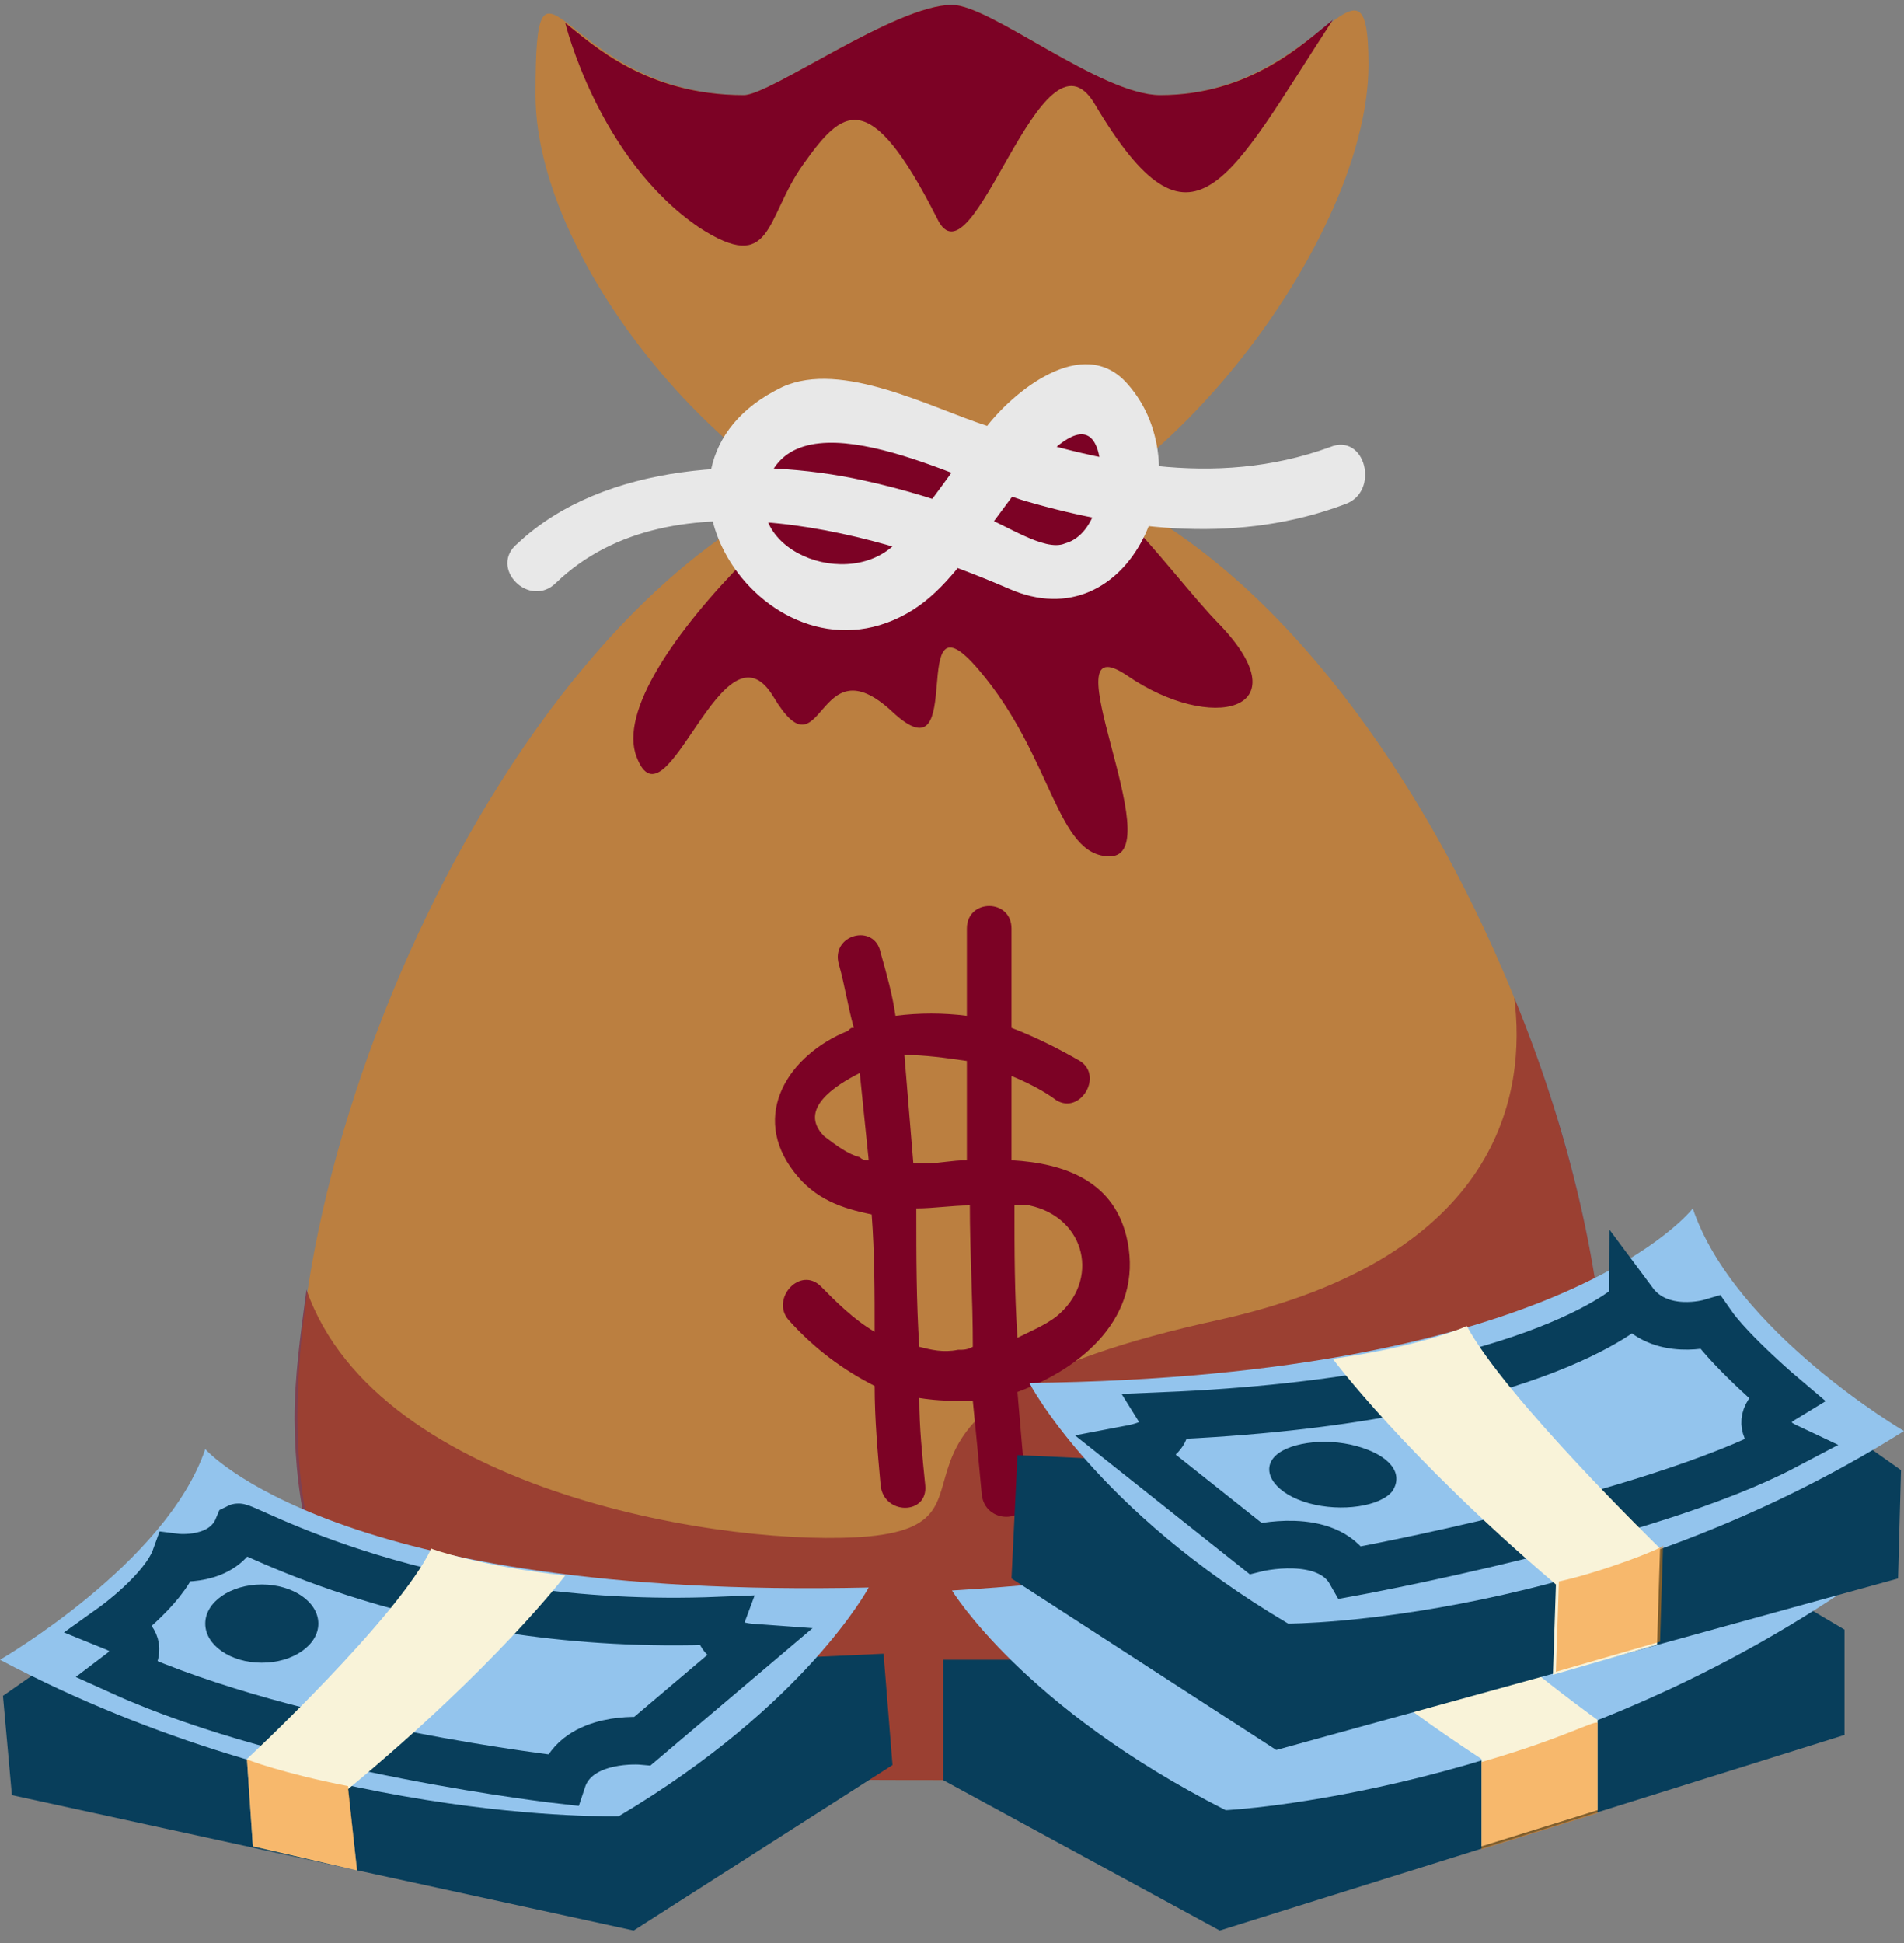 <svg width="100" height="102" viewBox="0 0 100 102" fill="none" xmlns="http://www.w3.org/2000/svg">
    <rect x="0" y="0" width="100" height="102" fill="#808080" stroke="none"/>
    <g clip-path="url(#clip0_741_398)">
        <path
            d="M84.375 74.335C84.375 93.448 69.062 93.448 50 93.448C30.938 93.448 15.625 93.448 15.625 74.335C15.625 55.223 31.094 23.948 50 23.948C68.906 23.948 84.375 55.065 84.375 74.335Z"
            fill="#F77F00" fill-opacity="0.5"/>
        <path opacity="0.5"
              d="M84.375 74.335C84.375 67.859 82.656 59.962 79.531 52.38C80.156 57.276 78.906 65.964 64.062 69.281C42.969 73.862 53.906 79.864 45.625 80.653C38.594 81.285 19.844 78.442 16.094 67.701C15.781 70.07 15.469 72.282 15.469 74.493C15.625 93.448 31.094 93.448 50 93.448C68.906 93.448 84.375 93.448 84.375 74.335Z"
              fill="#7C0225"/>
        <path
            d="M59.219 65.174C58.594 62.015 55.937 61.067 53.125 60.909V56.486C53.906 56.802 54.844 57.276 55.469 57.75C56.719 58.54 57.969 56.486 56.719 55.697C55.625 55.065 54.375 54.433 53.125 53.959V48.747C53.125 47.167 50.781 47.167 50.781 48.747V53.327C49.531 53.169 48.281 53.169 47.031 53.327C46.875 52.222 46.562 51.116 46.25 50.01C45.937 48.431 43.594 49.063 44.062 50.642C44.375 51.748 44.531 52.853 44.844 53.959C44.687 53.959 44.687 53.959 44.531 54.117C41.406 55.381 39.375 58.54 41.719 61.541C42.812 62.963 44.219 63.436 45.781 63.752C45.937 65.806 45.937 67.859 45.937 69.913C44.844 69.281 43.906 68.333 43.125 67.543C42.031 66.438 40.469 68.175 41.406 69.281C42.812 70.86 44.375 71.966 45.937 72.756C45.937 74.493 46.094 76.231 46.25 77.968C46.406 79.548 48.75 79.548 48.594 77.968C48.437 76.389 48.281 74.967 48.281 73.388C49.219 73.546 50.156 73.546 51.094 73.546C51.25 75.125 51.406 76.705 51.562 78.442C51.719 80.022 54.062 80.022 53.906 78.442C53.75 76.705 53.594 74.967 53.437 73.072C56.875 71.808 60 69.123 59.219 65.174ZM50.781 55.697V60.909C50 60.909 49.375 61.067 48.75 61.067H47.969L47.5 55.381C48.594 55.381 49.687 55.539 50.781 55.697ZM45.156 60.751C44.531 60.593 43.906 60.119 43.281 59.645C41.875 58.224 43.906 56.96 45.156 56.328C45.312 57.908 45.469 59.33 45.625 60.909C45.469 60.909 45.312 60.909 45.156 60.751ZM50.312 70.86C49.531 71.018 48.906 70.86 48.281 70.702C48.125 68.333 48.125 65.964 48.125 63.436C49.062 63.436 50 63.279 50.937 63.279C50.937 65.806 51.094 68.175 51.094 70.702C50.781 70.86 50.625 70.86 50.312 70.86ZM55.469 69.123C54.844 69.597 54.062 69.913 53.437 70.228C53.281 67.859 53.281 65.648 53.281 63.279H54.062C57.031 63.91 57.812 67.227 55.469 69.123Z"
            fill="#7C0225"/>
        <path d="M53.125 87.13H49.531V93.448L64.062 101.346L96.875 91.079V85.55L84.844 78.442L53.125 87.13Z"
              fill="#083E5B"/>
        <path
            d="M50 83.497C50 83.497 53.75 89.657 64.375 95.028C64.375 95.028 80.938 94.238 96.875 83.497C96.875 83.497 87.656 78.916 85 72.914C85 72.914 78.75 81.759 50 83.497Z"
            fill="#93C4ED"/>
        <path
            d="M42.969 86.972L46.406 86.814L46.875 92.658L33.281 101.346L0.625 94.238L0.156 89.025L11.25 81.285L42.969 86.972Z"
            fill="#083E5B"/>
        <path
            d="M45.625 83.339C45.625 83.339 42.344 89.499 32.5 95.343C32.5 95.343 16.406 95.817 0 87.13C0 87.13 8.75 82.075 10.781 76.073C10.781 76.073 17.656 83.971 45.625 83.339Z"
            fill="#93C4ED"/>
        <path
            d="M37.812 85.076C37.812 85.076 37.344 86.34 39.531 86.498L33.75 91.394C33.75 91.394 30.312 91.079 29.531 93.448C29.531 93.448 15.469 91.868 6.406 87.762C6.406 87.762 8.281 86.34 5.938 85.392C5.938 85.392 8.594 83.497 9.219 81.759C9.219 81.759 11.719 82.075 12.5 80.18C12.812 80.022 22.188 85.708 37.812 85.076V85.076Z"
            stroke="#083E5B" stroke-width="2.5" stroke-miterlimit="10"/>
        <path
            d="M13.75 87.287C15.39 87.287 16.719 86.368 16.719 85.234C16.719 84.1 15.39 83.181 13.75 83.181C12.11 83.181 10.781 84.1 10.781 85.234C10.781 86.368 12.11 87.287 13.75 87.287Z"
            fill="#083E5B"/>
        <path
            d="M29.688 82.707C29.688 82.707 26.094 87.446 18.281 93.922L18.75 98.186L13.281 96.923L12.969 92.342C12.969 92.342 20.938 84.918 22.656 81.285C22.5 81.285 25.312 82.233 29.688 82.707Z"
            fill="#F9F3D9"/>
        <path
            d="M65.781 81.601C65.781 81.601 67.188 85.392 77.812 92.342V96.923L83.906 95.027V90.289C83.906 90.289 76.562 85.076 72.188 79.864L65.781 81.601Z"
            fill="#F9F3D9"/>
        <path
            d="M56.875 76.547L53.438 76.389L53.125 82.865L67.031 91.868L99.688 82.865L99.844 77.178L88.438 69.123L56.875 76.547Z"
            fill="#083E5B"/>
        <path
            d="M54.062 72.598C54.062 72.598 57.5 79.232 67.656 85.234C67.656 85.234 83.906 85.234 100 75.125C100 75.125 91.094 69.913 88.906 63.437C88.906 63.437 82.188 72.282 54.062 72.598Z"
            fill="#93C4ED"/>
        <path
            d="M61.094 74.335C61.094 74.335 61.875 75.599 59.375 76.073L65.938 81.285C65.938 81.285 69.688 80.338 70.938 82.549C70.938 82.549 86.562 79.706 93.75 75.915C93.75 75.915 91.406 74.809 93.75 73.388C93.75 73.388 90.938 71.018 89.844 69.439C89.844 69.439 87.188 70.228 85.781 68.333C85.781 68.491 80.156 73.546 61.094 74.335V74.335Z"
            stroke="#083E5B" stroke-width="2.5" stroke-miterlimit="10"/>
        <path
            d="M73.125 78.284C72.5 79.074 70.469 79.39 68.75 78.916C67.031 78.442 66.25 77.336 66.875 76.547C67.5 75.757 69.531 75.441 71.25 75.915C72.969 76.389 73.75 77.336 73.125 78.284Z"
            fill="#083E5B"/>
        <path
            d="M70 71.334C70 71.334 73.75 76.389 81.719 83.181L81.562 87.919L87.031 86.34L87.188 81.285C87.188 81.285 79.062 73.388 77.031 69.597C77.188 69.597 74.531 70.702 70 71.334Z"
            fill="#F9F3D9"/>
        <path
            d="M71.875 3.414C71.875 13.049 59.531 28.686 50 28.686C40.469 28.686 28.125 14.629 28.125 4.993C28.125 -4.642 29.531 4.993 39.062 4.993C40.469 4.993 47.031 0.255 50 0.255C52.031 0.255 57.812 4.993 60.938 4.993C69.219 4.993 71.875 -3.852 71.875 3.414Z"
            fill="#F77F00" fill-opacity="0.5"/>
        <path
            d="M47.188 21.263C46.25 21.895 41.719 21.421 40.312 22.526C38.438 23.948 41.094 27.265 39.219 29.318C35.469 33.109 32.5 37.374 33.438 39.743C35 43.85 37.969 32.162 40.625 36.584C43.281 41.007 42.812 33.583 46.875 37.374C50.938 41.165 47.5 30.582 51.406 35.163C55.312 39.743 55.469 44.956 58.281 44.956C61.562 44.956 54.844 32.477 59.219 35.479C63.594 38.48 68.438 37.374 64.062 32.793C62.656 31.372 60.781 28.845 58.594 26.633C57.812 25.843 58.438 21.737 57.656 21.105C56.719 20.315 54.375 22.842 53.438 22.368C51.562 21.421 52.188 23.158 49.375 23.632C47.5 24.264 49.062 19.999 47.188 21.263Z"
            fill="#7C0225"/>
        <path
            d="M29.219 30.582C35.312 24.738 46.406 28.055 52.969 30.898C59.375 33.741 63.281 24.738 59.219 20.157C56.875 17.472 53.125 20.631 51.719 22.526C50.156 24.422 48.906 26.475 47.188 28.37C44.688 31.214 38.594 28.844 40.469 24.895C42.5 20.789 51.094 25.527 53.906 26.317C59.375 27.897 65.156 28.528 70.625 26.475C72.5 25.843 71.719 22.684 69.844 23.474C63.75 25.685 57.656 24.264 51.875 22.368C48.906 21.421 44.219 18.893 41.094 20.315C32.188 24.58 40.469 36.742 47.969 32.003C49.688 30.898 50.781 29.16 52.031 27.581C52.812 26.633 56.719 20.631 57.656 23.632C58.125 25.211 57.656 28.055 55.938 28.528C54.844 29.002 52.656 27.423 51.562 27.107C49.531 26.317 47.5 25.685 45.312 25.211C39.531 23.948 31.719 24.264 27.188 28.528C25.625 29.792 27.812 32.003 29.219 30.582Z"
            fill="#E8E8E8"/>
        <path
            d="M70 1.044C68.438 2.308 65.625 4.993 60.938 4.993C57.812 4.993 52.031 0.255 50 0.255C47.031 0.255 40.469 4.993 39.062 4.993C33.906 4.993 31.094 2.308 29.688 1.202C29.688 1.202 31.406 8.31 36.719 11.943C40.625 14.47 40.156 11.469 42.188 8.626C44.219 5.783 45.625 4.361 49.219 11.469C51.094 15.418 54.688 0.729 57.5 5.467C62.656 14.155 64.531 9.416 70 1.044Z"
            fill="#7C0225"/>
        <path
            d="M81.875 83.023L81.719 87.761L87.188 86.182L87.344 81.127C87.344 81.285 84.062 82.549 81.875 83.023Z"
            fill="#F77F00" fill-opacity="0.5"/>
        <path d="M77.812 92.5V97.081L83.906 95.185V90.447C83.75 90.289 82.188 91.236 77.812 92.5Z"
              fill="#F77F00" fill-opacity="0.5"/>
        <path
            d="M18.281 93.764L18.75 98.187L13.281 96.923L12.969 92.342C12.812 92.342 15 93.132 18.281 93.764Z"
            fill="#F77F00" fill-opacity="0.5"/>
    </g>
    <defs>
        <clipPath id="clip0_741_398">
            <rect width="100" height="101.091" fill="white" transform="translate(0 0.255)"/>
        </clipPath>
    </defs>
</svg>
